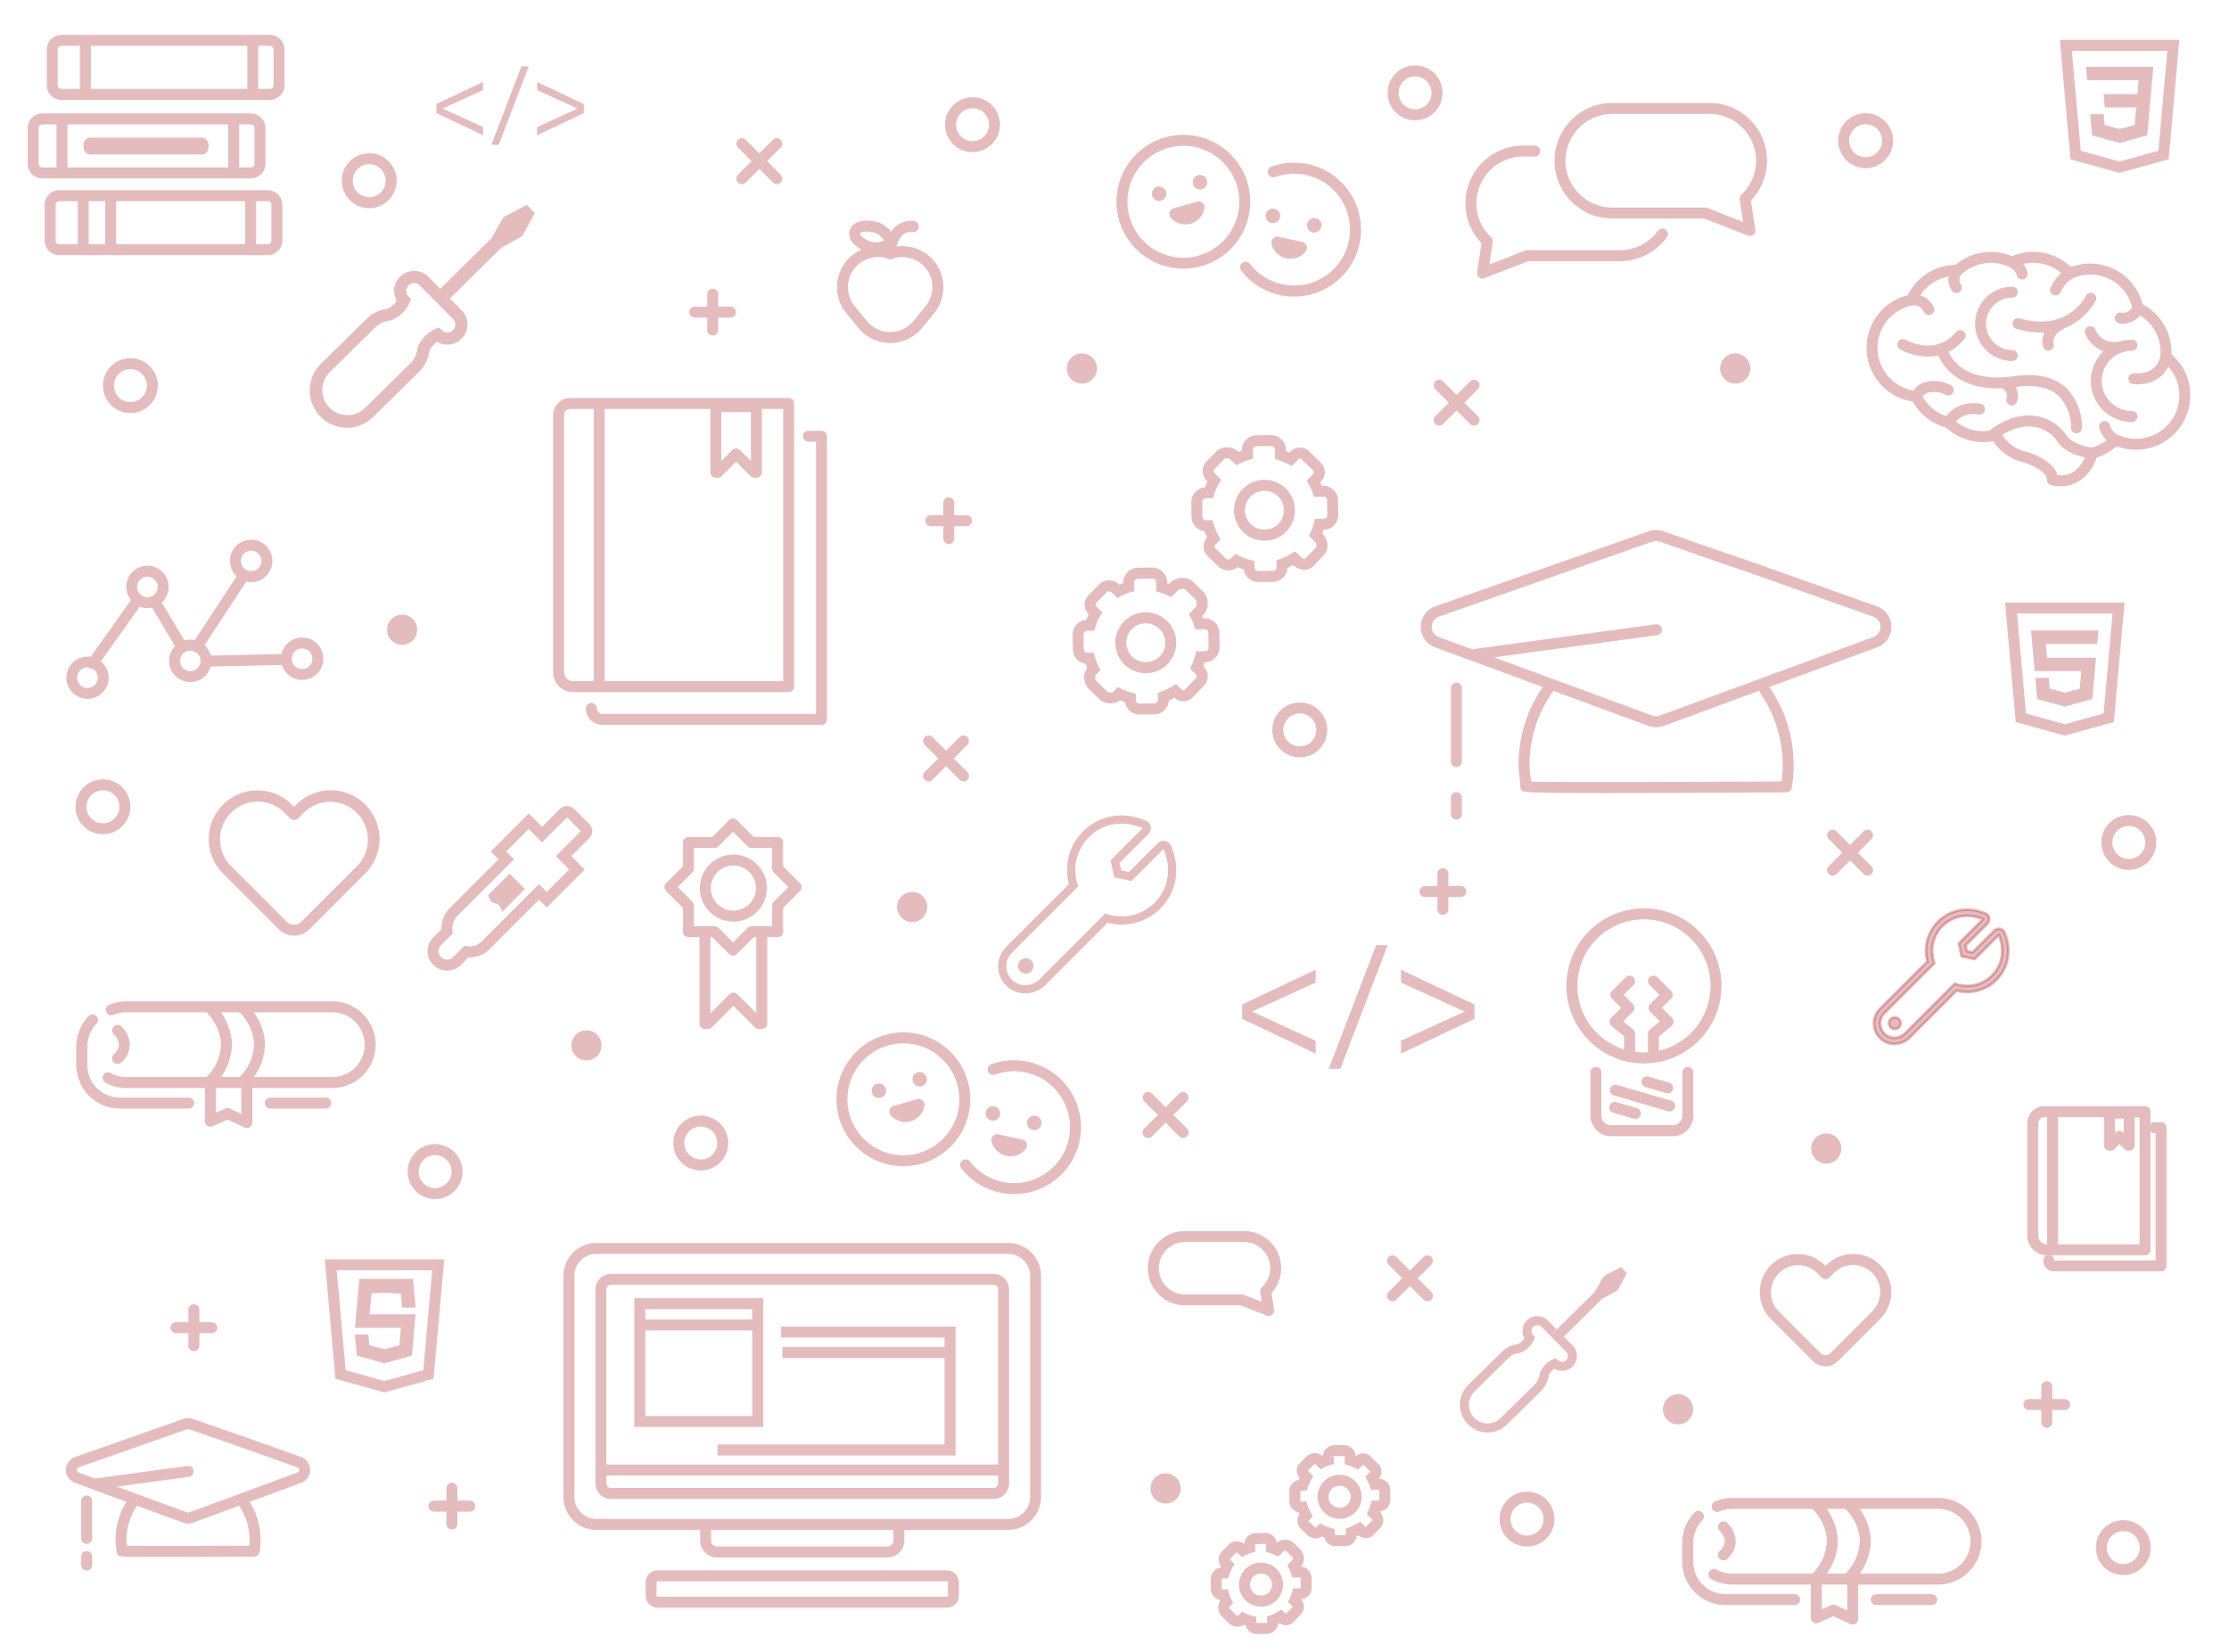 <svg id="Layer_1" data-name="Layer 1" xmlns="http://www.w3.org/2000/svg" width="406" height="301" viewBox="0 0 406 301">
  <defs>
    <style>
      .cls-1, .cls-3, .cls-4 {
        opacity: 0.3;
      }

      .cls-2, .cls-3, .cls-4 {
        fill: #a91e22;
      }

      .cls-4 {
        stroke: #a91e22;
        stroke-miterlimit: 10;
        stroke-width: 0.5px;
      }
    </style>
  </defs>
  <title>bg-pattern</title>
  <g class="cls-1">
    <path class="cls-2" d="M301.645,132.477a3.975,3.975,0,0,1-1.374-.245l-38.885-14.311a3.976,3.976,0,0,1,.055-7.482L300.326,96.772a3.99,3.99,0,0,1,2.637,0l6.965,2.448,10.212,3.511,0.009,0.003,21.702,7.706a3.976,3.976,0,0,1,.052,7.481l-38.886,14.311A3.97,3.97,0,0,1,301.645,132.477Zm0-33.93a1.978,1.978,0,0,0-.655.111L262.104,112.326a1.976,1.976,0,0,0-.027,3.719L300.962,130.355a1.969,1.969,0,0,0,1.364,0l38.886-14.311a1.976,1.976,0,0,0-.027-3.719l-21.7-7.705-10.213-3.512-6.972-2.451A1.98,1.98,0,0,0,301.645,98.547Z"/>
    <path class="cls-2" d="M265.271,139.741a1,1,0,0,1-1-1V125.335a1,1,0,0,1,2,0v13.406A1,1,0,0,1,265.271,139.741Z"/>
    <path class="cls-2" d="M265.271,149.307a1,1,0,0,1-1-1v-3.023a1,1,0,1,1,2,0v3.023A1,1,0,0,1,265.271,149.307Z"/>
    <path class="cls-2" d="M292.683,144.467c-15.019,0-15.203-.187-15.473-0.455a1.008,1.008,0,0,1-.297-0.712,15.132,15.132,0,0,0-.151-1.816,17.243,17.243,0,0,1-.17-2.123,24.885,24.885,0,0,1,4.658-14.554,1,1,0,0,1,1.627,1.163,22.897,22.897,0,0,0-4.285,13.391,15.518,15.518,0,0,0,.155,1.879c0.045,0.37.092,0.748,0.124,1.131,4.691,0.149,28.827.067,45.635-.034a23.351,23.351,0,0,0,.19-2.976A22.92,22.92,0,0,0,320.651,126.313a1,1,0,0,1,1.647-1.134,24.91,24.91,0,0,1,4.398,14.182,25.26,25.26,0,0,1-.34,4.135,1,1,0,0,1-.98.836C310.143,144.426,299.763,144.467,292.683,144.467Zm32.687-1.135h0Z"/>
    <path class="cls-2" d="M268.817,120.186a1,1,0,0,1-.133-1.991l32.858-4.468a1,1,0,1,1,.27,1.981l-32.858,4.468A0.993,0.993,0,0,1,268.817,120.186Z"/>
  </g>
  <g class="cls-1">
    <path class="cls-2" d="M34.251,277.536a2.524,2.524,0,0,1-.864-0.152l-19.736-7.264a2.51,2.51,0,0,1,.035-4.725L33.419,258.46a2.511,2.511,0,0,1,1.666,0l8.713,3.023,0.009,0.003,11.013,3.91a2.511,2.511,0,0,1,.032,4.724l-19.734,7.263A2.525,2.525,0,0,1,34.251,277.536Zm0-17.219a0.495,0.495,0,0,0-.168.029l-19.735,6.936a0.511,0.511,0,0,0-.007.961l19.733,7.263a0.516,0.516,0,0,0,.355-0.001l19.732-7.262a0.511,0.511,0,0,0-.008-0.961L43.144,263.373l-8.723-3.026A0.505,0.505,0,0,0,34.251,260.317Z"/>
    <path class="cls-2" d="M15.792,281.224a1,1,0,0,1-1-1v-6.804a1,1,0,0,1,2,0v6.804A1,1,0,0,1,15.792,281.224Z"/>
    <path class="cls-2" d="M15.792,286.078a1,1,0,0,1-1-1v-1.534a1,1,0,0,1,2,0v1.534A1,1,0,0,1,15.792,286.078Z"/>
    <path class="cls-2" d="M29.216,283.63c-7.328,0-7.441-.112-7.712-0.382a1.003,1.003,0,0,1-.296-0.711,7.053,7.053,0,0,0-.073-0.861,9.187,9.187,0,0,1-.09-1.138,13.116,13.116,0,0,1,2.456-7.672,1,1,0,1,1,1.627,1.162,11.133,11.133,0,0,0-2.083,6.51,7.334,7.334,0,0,0,.075.894c0.006,0.051.012,0.102,0.019,0.152,3.072,0.058,14.222.021,22.273-.026,0.031-.338.046-0.679,0.046-1.02a11.147,11.147,0,0,0-1.966-6.344,1,1,0,1,1,1.647-1.133,13.132,13.132,0,0,1,2.319,7.477,13.295,13.295,0,0,1-.179,2.179,1,1,0,0,1-.98.836C38.24,283.603,32.844,283.63,29.216,283.63Zm17.076-1.077h0Z"/>
    <path class="cls-2" d="M17.591,271.299a1,1,0,0,1-.133-1.991L34.133,267.04a1,1,0,0,1,.27,1.982L17.728,271.29A1.075,1.075,0,0,1,17.591,271.299Z"/>
  </g>
  <g class="cls-1">
    <path class="cls-2" d="M239.642,178.979l-11.593,5.289,11.593,5.318v2.335l-13.394-6.33v-2.617l13.394-6.331v2.335Z"/>
    <path class="cls-2" d="M244.145,194.68h-2.11l8.61-22.509H252.755Z"/>
    <path class="cls-2" d="M268.568,182.975v2.617l-13.393,6.33v-2.335l11.592-5.318-11.592-5.289V176.644Z"/>
  </g>
  <g class="cls-1">
    <path class="cls-2" d="M87.979,16.415L80.624,19.771l7.355,3.375V24.627l-8.498-4.017V18.95l8.498-4.017v1.481Z"/>
    <path class="cls-2" d="M90.838,26.376H89.499L94.962,12.094h1.339Z"/>
    <path class="cls-2" d="M106.336,18.95v1.661l-8.498,4.017V23.146L105.193,19.771l-7.355-3.356V14.933Z"/>
  </g>
  <path class="cls-3" d="M204.275,150.036a8.293,8.293,0,0,0-3.228.641,8.476,8.476,0,0,0-4.652,10.774,0.016,0.016,0,0,1-.004.017L184.317,173.542a3.492,3.492,0,0,0,.163,5.087,3.377,3.377,0,0,0,2.25.838,3.719,3.719,0,0,0,2.618-1.089l11.977-11.977a0.016,0.016,0,0,1,.011-0.005l0.006,0.001a8.488,8.488,0,0,0,10.773-4.65,8.734,8.734,0,0,0,.124-6.255l-0.287-.824a0.017,0.017,0,0,0-.016-0.011,0.017,0.017,0,0,0-.012.005l-5.816,5.816a0.017,0.017,0,0,1-.012.005l-0.004-0-3.148-.677a0.017,0.017,0,0,1-.013-0.013l-0.627-3.091a0.017,0.017,0,0,1,.005-0.015l5.82-5.82a0.017,0.017,0,0,0-.006-0.028l-0.823-.286a9.228,9.228,0,0,0-3.026-.518m-17.436,27.321a1.408,1.408,0,0,1-1.227-.716,1.385,1.385,0,0,1,0-1.375,1.409,1.409,0,0,1,2.454,0,1.385,1.385,0,0,1,0,1.375,1.408,1.408,0,0,1-1.227.716m17.436-28.813a10.682,10.682,0,0,1,3.516.601l0.824,0.287a1.508,1.508,0,0,1,.57,2.491l-5.26,5.26,0.278,1.369,1.419,0.305,5.248-5.248a1.508,1.508,0,0,1,2.491.571l0.287,0.824a10.195,10.195,0,0,1-.159,7.325,9.987,9.987,0,0,1-11.743,5.762l-11.343,11.343a5.233,5.233,0,0,1-3.673,1.526,4.885,4.885,0,0,1-3.237-1.211,4.936,4.936,0,0,1-1.686-3.582,5,5,0,0,1,1.455-3.679l11.439-11.439a9.94,9.94,0,0,1,5.767-11.746,9.743,9.743,0,0,1,3.807-.758h0Z"/>
  <path class="cls-4" d="M358.291,166.828a6.258,6.258,0,0,0-2.436.483,6.396,6.396,0,0,0-3.511,8.13,0.012,0.012,0,0,1-.003.013l-9.112,9.112a2.635,2.635,0,0,0,.123,3.839,2.548,2.548,0,0,0,1.698.632,2.806,2.806,0,0,0,1.976-.822l9.038-9.038,0.009-.004,0.004,0.001a6.405,6.405,0,0,0,8.129-3.509,6.591,6.591,0,0,0,.094-4.72l-0.216-.622a0.013,0.013,0,0,0-.012-0.008l-0.009.004-4.389,4.389-0.009.004-0.003-0-2.376-.511a0.013,0.013,0,0,1-.01-0.01l-0.473-2.332a0.013,0.013,0,0,1,.003-0.011l4.392-4.392a0.013,0.013,0,0,0-.005-0.021l-0.621-.216a6.964,6.964,0,0,0-2.283-.391m-13.157,20.616a1.063,1.063,0,0,1-.926-0.54,1.045,1.045,0,0,1,0-1.038,1.063,1.063,0,0,1,1.852,0,1.045,1.045,0,0,1,0,1.038,1.063,1.063,0,0,1-.926.54M358.291,165.702a8.06,8.06,0,0,1,2.653.453l0.622,0.216a1.138,1.138,0,0,1,.43,1.88l-3.969,3.969,0.209,1.033,1.071,0.23,3.96-3.96a1.138,1.138,0,0,1,1.88.431l0.216,0.622a7.693,7.693,0,0,1-.12,5.528,7.537,7.537,0,0,1-8.862,4.348l-8.559,8.559a3.949,3.949,0,0,1-2.772,1.151,3.686,3.686,0,0,1-2.442-.914,3.725,3.725,0,0,1-1.272-2.703,3.773,3.773,0,0,1,1.098-2.776l8.632-8.632a7.501,7.501,0,0,1,4.352-8.864,7.352,7.352,0,0,1,2.873-.572h0Z"/>
  <g class="cls-1">
    <path class="cls-2" d="M229.182,106.021a2.692,2.692,0,0,1-2.658-2.291,11.253,11.253,0,0,1-1.085-.425,2.703,2.703,0,0,1-3.516-.101l-1.953-1.9a2.431,2.431,0,0,1-.093-3.401c-0.199-.403-0.368-0.783-0.508-1.144a2.663,2.663,0,0,1-2.345-2.608l-0.034-2.667a2.682,2.682,0,0,1,2.485-2.705c0.136-.349.294-0.702,0.471-1.054a3.62,3.62,0,0,1-.61-0.843,2.349,2.349,0,0,1,.366-2.749l1.899-1.952a2.904,2.904,0,0,1,3.938.125l0.03,0.03q0.318-.139.645-0.258l-0.001-.053a2.671,2.671,0,0,1,2.631-2.731l2.659-.039a2.7,2.7,0,0,1,2.716,2.656l0.004,0.259q0.323,0.128.663,0.284l0.129-.133a2.332,2.332,0,0,1,3.479-.056l1.951,1.897a2.572,2.572,0,0,1,.865,1.972,2.461,2.461,0,0,1-.713,1.618l-0.128.131c0.098,0.2.189,0.401,0.273,0.602l0.272-.003a2.696,2.696,0,0,1,2.702,2.632l0.039,2.668a2.673,2.673,0,0,1-2.646,2.711l-0.067 0q-0.111.335-.241,0.66l0.068,0.066a3.14,3.14,0,0,1,.856,1.568,2.546,2.546,0,0,1-.619,2.369l-1.899,1.953a2.279,2.279,0,0,1-1.646.696,3.011,3.011,0,0,1-1.987-.874c-0.319.173-.678,0.355-1.058,0.52a2.672,2.672,0,0,1-2.634,2.534Zm-4.127-5.16,0.664,0.354a9.166,9.166,0,0,0,2.02.789l0.734,0.189,0.024,1.161a0.685,0.685,0,0,0,.673.666l2.686-.035a0.671,0.671,0,0,0,.664-0.68l-0.016-1.241,0.681-.237a11.744,11.744,0,0,0,2.037-.996l0.659-.39,0.953,0.927c0.143,0.14.683,0.61,0.941,0.346l1.899-1.953a0.594,0.594,0,0,0,.099-0.546,1.167,1.167,0,0,0-.297-0.562l-1.083-1.053,0.313-.649a9.089,9.089,0,0,0,.617-1.697l0.19-.744,1.576-.017a0.672,0.672,0,0,0,.667-0.682l-0.039-2.668a0.684,0.684,0,0,0-.69-0.662l-1.687.019-0.232-.688a9.083,9.083,0,0,0-.73-1.606l-0.375-.654,1.162-1.195a0.485,0.485,0,0,0,.148-0.299,0.722,0.722,0,0,0-.261-0.463l-1.951-1.897a0.471,0.471,0,0,0-.32-0.188,0.553,0.553,0,0,0-.33.205l-1.152,1.184-0.659-.34a11.429,11.429,0,0,0-1.708-.728l-0.684-.218-0.028-1.677a0.693,0.693,0,0,0-.701-0.68l-2.644.039a0.672,0.672,0,0,0-.662.685l0.036,1.567-0.741.213a9.083,9.083,0,0,0-1.675.667l-0.642.334-1.046-1.02a0.993,0.993,0,0,0-1.11-.164l-1.899,1.952a0.371,0.371,0,0,0-.018.445,1.951,1.951,0,0,0,.385.482l0.936,0.912-0.391.674a10.022,10.022,0,0,0-.901,2.011l-0.212.681-1.26.038a0.682,0.682,0,0,0-.685.686l0.034,2.667a0.69,0.69,0,0,0,.716.663l1.079-.029,0.223,0.728a11.817,11.817,0,0,0,.927,2.109l0.348,0.645-0.779.805c-0.498.512-.253,0.75-0.173,0.828l1.952,1.899a0.677,0.677,0,0,0,.936-0.086Zm5.261-2.358a5.549,5.549,0,1,1,3.978-1.68A5.52,5.52,0,0,1,230.316,98.502Zm0.001-9.098a3.549,3.549,0,0,0-2.475,6.093,3.633,3.633,0,0,0,5.019-.069,3.55,3.55,0,0,0-.069-5.018h0A3.529,3.529,0,0,0,230.316,89.405Z"/>
    <path class="cls-2" d="M207.571,130.163a2.65,2.65,0,0,1-2.651-2.258c-0.308-.099-0.604-0.209-0.892-0.332a3.015,3.015,0,0,1-3.757-.195l-1.954-1.901a2.946,2.946,0,0,1-.838-1.828,2.752,2.752,0,0,1,.553-1.97c-0.107-.25-0.208-0.51-0.304-0.786a2.662,2.662,0,0,1-2.322-2.604l-0.034-2.667a2.681,2.681,0,0,1,2.479-2.705c0.131-.337.282-0.678,0.451-1.016a2.771,2.771,0,0,1-.658-1.15,2.384,2.384,0,0,1,.611-2.317l1.899-1.952a2.579,2.579,0,0,1,1.871-.769,2.696,2.696,0,0,1,1.865.767l0.019,0.019q0.342-.153.687-0.281l-0.001-.056a2.673,2.673,0,0,1,2.629-2.736l2.65-.043a2.692,2.692,0,0,1,2.71,2.647v0.21q0.166,0.062.327,0.128l0.194-.199a3.369,3.369,0,0,1,2.333-.897,2.597,2.597,0,0,1,1.854.697l1.954,1.901a3.173,3.173,0,0,1-.096,4.183l-0.17.175c0.056,0.127.11,0.257,0.163,0.394l0.255-.003a2.696,2.696,0,0,1,2.701,2.633l0.039,2.668a2.674,2.674,0,0,1-2.647,2.712l-0.073.001q-0.118.354-.259,0.701l0.059,0.057a2.474,2.474,0,0,1-.022,3.615l-1.899,1.952a2.342,2.342,0,0,1-3.379.136q-0.522.283-1.016,0.496a2.672,2.672,0,0,1-2.634,2.535Zm-3.946-5.017,0.657,0.339a8.537,8.537,0,0,0,1.853.69l0.751,0.191,0.003,1.153a0.653,0.653,0,0,0,.668.644l2.683-.037a0.655,0.655,0,0,0,.473-0.204,0.664,0.664,0,0,0,.189-0.479l-0.018-1.243,0.684-.236a10.641,10.641,0,0,0,1.981-.965l0.661-.4,0.968,0.94a0.529,0.529,0,0,0,.361.21,0.444,0.444,0,0,0,.321-0.186l1.899-1.952a0.51,0.51,0,0,0,.061-0.788l-1.077-1.048,0.317-.65a9.139,9.139,0,0,0,.636-1.731l0.19-.742,1.58-.02a0.673,0.673,0,0,0,.67-0.683l-0.039-2.668a0.685,0.685,0,0,0-.69-0.663l-1.692.019-0.228-.697a8.024,8.024,0,0,0-.596-1.426l-0.354-.647,1.176-1.209a1.31,1.31,0,0,0,.135-1.354l-1.952-1.9a0.674,0.674,0,0,0-.461-0.131,1.445,1.445,0,0,0-.901.293l-1.186,1.215-0.649-.315a10.209,10.209,0,0,0-1.418-.557l-0.7-.22-0.001-1.65a0.674,0.674,0,0,0-.694-0.655l-2.635.043a0.674,0.674,0,0,0-.662.689l0.038,1.566-0.74.214a9.254,9.254,0,0,0-1.712.695l-0.641.336-1.042-1.011a0.705,0.705,0,0,0-.488-0.201,0.526,0.526,0,0,0-.42.164l-1.899,1.952a0.374,0.374,0,0,0-.116.39,0.963,0.963,0,0,0,.28.408l0.938,0.915-0.388.673a9.959,9.959,0,0,0-.879,1.977l-0.212.683-1.255.035a0.669,0.669,0,0,0-.489.205,0.661,0.661,0,0,0-.193.48l0.034,2.667a0.69,0.69,0,0,0,.716.662l1.088-.03,0.216,0.741a9.554,9.554,0,0,0,.688,1.771l0.334,0.642-0.826.848a0.737,0.737,0,0,0-.152.572,0.956,0.956,0,0,0,.241.576l1.953,1.9a0.961,0.961,0,0,0,1.139.044Zm5.072-2.506a5.551,5.551,0,1,1,3.977-1.68A5.518,5.518,0,0,1,208.698,122.64Zm0.001-9.098a3.549,3.549,0,0,0-2.475,6.092,3.632,3.632,0,0,0,5.018-.069,3.547,3.547,0,0,0-.068-5.018h0A3.529,3.529,0,0,0,208.699,113.542Z"/>
  </g>
  <g class="cls-1">
    <path class="cls-2" d="M243.256,281.652a2.127,2.127,0,0,1-2.059-1.6c-0.129-.047-0.257-0.097-0.384-0.15a2.123,2.123,0,0,1-2.607-.212l-1.294-1.259a1.942,1.942,0,0,1-.219-2.533c-0.068-.146-0.131-0.286-0.188-0.424a2.092,2.092,0,0,1-1.647-2.021l-0.022-1.767a2.115,2.115,0,0,1,1.745-2.107c0.046-.11.096-0.223,0.149-0.334a2.568,2.568,0,0,1-.303-0.459,1.889,1.889,0,0,1,.302-2.21l1.258-1.294a2.236,2.236,0,0,1,2.938-.056l0.028-.011a2.111,2.111,0,0,1,2.069-1.949l1.763-.025a2.129,2.129,0,0,1,2.141,2.042l0.029,0.013a1.874,1.874,0,0,1,2.705.037l1.291,1.256a1.954,1.954,0,0,1,.188,2.769,2.125,2.125,0,0,1,2.082,2.074l0.026,1.769a2.11,2.11,0,0,1-1.892,2.128l-0.011.03a2.439,2.439,0,0,1,.549,1.092,2.018,2.018,0,0,1-.498,1.876l-1.258,1.295a1.849,1.849,0,0,1-1.333.563,2.207,2.207,0,0,1-1.362-.511c-0.108.056-.222,0.112-0.34,0.167a2.108,2.108,0,0,1-2.057,1.788Zm-2.804-4.177,0.665,0.357a5.729,5.729,0,0,0,1.263.494l0.734,0.189,0.021,1.024a0.114,0.114,0,0,0,.108.111l1.775-.023a0.096,0.096,0,0,0,.076-0.032l0.026-.422-0.009-.722,0.682-.236a7.218,7.218,0,0,0,1.287-.631l0.659-.391,0.817,0.795a1.199,1.199,0,0,0,.209.172l1.196-1.23a0.601,0.601,0,0,0-.125-0.257l-0.891-.866,0.313-.649a5.705,5.705,0,0,0,.386-1.062l0.19-.743,1.304-.015,0.108-.109-0.026-1.768a0.116,0.116,0,0,0-.12-0.105l-1.359.015-0.232-.688a5.676,5.676,0,0,0-.457-1.005l-0.376-.654,0.927-.953c-0.011-.012-0.027-0.028-0.047-0.049L248.291,266.792l-0.918.939-0.658-.338a7.138,7.138,0,0,0-1.081-.461l-0.685-.218-0.023-1.354a0.119,0.119,0,0,0-.127-0.119l-1.747.025-1.106.133,1-.023,0.03,1.297-0.741.214a5.776,5.776,0,0,0-1.049.418l-0.641.332-0.867-.844a0.391,0.391,0,0,0-.311-0.077l-1.143,1.188a1.107,1.107,0,0,0,.174.206l0.808,0.784-0.392.676a6.275,6.275,0,0,0-.567,1.262l-0.211.681-1.171.07-0.01,1.844a0.121,0.121,0,0,0,.137.106l0.961-.029,0.223,0.73a7.649,7.649,0,0,0,.589,1.337l0.349,0.646-0.69.71a0.433,0.433,0,0,0-.108.147l1.281,1.183a0.162,0.162,0,0,0,.143-0.051Zm-2.29-9.506-0.001.001Zm5.84,8.7a4.014,4.014,0,1,1,2.799-6.892h0A4.014,4.014,0,0,1,244.003,276.67Zm0.001-6.028a2.014,2.014,0,0,0-1.405,3.458,2.061,2.061,0,0,0,2.848-.039,2.012,2.012,0,0,0-.038-2.847l-0-.001A2.004,2.004,0,0,0,244.004,270.642Z"/>
    <path class="cls-2" d="M228.937,297.649a2.094,2.094,0,0,1-2.054-1.576q-0.127-.044-0.251-0.094a2.359,2.359,0,0,1-2.772-.271l-1.294-1.26a2.264,2.264,0,0,1-.656-1.421,2.193,2.193,0,0,1,.319-1.38c-0.024-.061-0.048-0.122-0.071-0.185a2.09,2.09,0,0,1-1.623-2.015l-0.022-1.768a2.114,2.114,0,0,1,1.741-2.106q0.066-.157.139-0.313a2.135,2.135,0,0,1-.363-0.721,1.917,1.917,0,0,1,.487-1.86l1.26-1.294a2.049,2.049,0,0,1,1.466-.611h0.017a2.12,2.12,0,0,1,1.309.463c0.02-.009.039-0.017,0.059-0.024a2.11,2.11,0,0,1,2.068-1.955l1.758-.028a2.131,2.131,0,0,1,2.111,1.764,2.684,2.684,0,0,1,1.582-.512,2.047,2.047,0,0,1,1.466.56l1.292,1.258a2.421,2.421,0,0,1,.101,3.064,2.123,2.123,0,0,1,1.892,2.062l0.025,1.77a2.108,2.108,0,0,1-1.896,2.128l-0.022.061a1.961,1.961,0,0,1-.127,2.747l-1.258,1.293a1.926,1.926,0,0,1-1.405.627,1.871,1.871,0,0,1-1.114-.37q-0.161.082-.319,0.155a2.109,2.109,0,0,1-2.056,1.789Zm-2.687-4.076,0.657,0.339a5.346,5.346,0,0,0,1.156.431l0.75,0.19,0.004,1.024a0.096,0.096,0,0,0,.105.092l1.773-.024a0.1,0.1,0,0,0,.077-0.034l0.024-.42-0.01-.724,0.683-.236a6.622,6.622,0,0,0,1.248-.609l0.661-.4,0.829,0.806,1.233-1.271a0.313,0.313,0,0,0,.061-0.08l-0.384-.325-0.519-.505,0.318-.65a5.744,5.744,0,0,0,.398-1.083l0.19-.74,1.303-.02,0.113-.108-0.025-1.769a0.116,0.116,0,0,0-.12-0.106l-1.366.015-0.228-.697a4.91,4.91,0,0,0-.369-0.886l-0.354-.648,0.953-.98a0.666,0.666,0,0,0,.071-0.453l-1.268-1.226a0.863,0.863,0,0,0-.427.102l-0.954.977-0.648-.314a6.521,6.521,0,0,0-.895-0.351l-0.7-.221V281.325a0.112,0.112,0,0,0-.123-0.096l-1.741.028-0.106.111L228.651,282.667l-0.74.214a5.8,5.8,0,0,0-1.072.436l-0.642.336-0.865-.841a0.121,0.121,0,0,0-.125-0.031l-1.233,1.267c0.015,0.013.039,0.041,0.077,0.079l0.81,0.789-0.388.674a6.239,6.239,0,0,0-.553,1.24l-0.212.685-1.074.03-0.124.111,0.022,1.767a0.122,0.122,0,0,0,.137.105l0.972-.029,0.216,0.743a5.983,5.983,0,0,0,.432,1.111l0.333,0.641-0.715.736a0.339,0.339,0,0,0-.007.115,0.314,0.314,0,0,0,.059.17l1.294,1.259a0.294,0.294,0,0,0,.183.051l0.297-.222Zm3.428-.909a4.014,4.014,0,1,1,2.799-6.892h0.001A4.015,4.015,0,0,1,229.678,292.664Zm0-6.028a2.014,2.014,0,0,0-1.404,3.458,2.062,2.062,0,0,0,2.848-.039,2.016,2.016,0,0,0-.038-2.849h0A2.01,2.01,0,0,0,229.679,286.636Z"/>
  </g>
  <g class="cls-1">
    <path class="cls-2" d="M143.652,126.068H104.375a3.629,3.629,0,0,1-3.625-3.625V75.621a3.129,3.129,0,0,1,3.125-3.125h39.777a1,1,0,0,1,1,1v51.572A1,1,0,0,1,143.652,126.068ZM103.875,74.496a1.127,1.127,0,0,0-1.125,1.125v46.822a1.627,1.627,0,0,0,1.625,1.625h38.277V74.496H103.875Z"/>
    <path class="cls-2" d="M149.625,132.041H109.713a2.994,2.994,0,0,1-2.991-2.991,1,1,0,0,1,2,0,0.992,0.992,0,0,0,.991.991H148.625V80.468h-1.37a1,1,0,0,1,0-2h2.37a1,1,0,0,1,1,1v51.572A1,1,0,0,1,149.625,132.041Z"/>
    <path class="cls-2" d="M109.144,125.499a1,1,0,0,1-1-1V74.444a1,1,0,1,1,2,0V124.499A1,1,0,0,1,109.144,125.499Z"/>
    <path class="cls-2" d="M137.774,87.01h-0.381a1,1,0,0,1-.707-0.293l-2.609-2.609-2.609,2.609a1,1,0,0,1-.707.293H130.38a1,1,0,0,1-1-1V74.064a1,1,0,0,1,1-1h7.395a1,1,0,0,1,1,1V86.01A1,1,0,0,1,137.774,87.01Zm-3.697-5.317a1,1,0,0,1,.707.293l1.99,1.99V75.064H131.38v8.912l1.99-1.99A1,1,0,0,1,134.077,81.693Z"/>
  </g>
  <g class="cls-1">
    <path class="cls-2" d="M390.709,228.676h-17.834a3.629,3.629,0,0,1-3.625-3.625V204.621a3.129,3.129,0,0,1,3.125-3.125h18.334a1,1,0,0,1,1,1v25.18A1,1,0,0,1,390.709,228.676Zm-18.334-25.18a1.127,1.127,0,0,0-1.125,1.125v20.43a1.627,1.627,0,0,0,1.625,1.625h16.834V203.496h-17.334Z"/>
    <path class="cls-2" d="M393.625,231.592H374.138a1.974,1.974,0,0,1-1.972-1.972,1,1,0,0,1,2,0l18.459-.027V206.412h-0.157a1,1,0,0,1,0-2h1.157a1,1,0,0,1,1,1V230.592A1,1,0,0,1,393.625,231.592Z"/>
    <path class="cls-2" d="M373.86,228.398a1,1,0,0,1-1-1V202.959a1,1,0,1,1,2,0v24.439A1,1,0,0,1,373.86,228.398Z"/>
    <path class="cls-2" d="M387.838,209.605h-0.186a1,1,0,0,1-.707-0.293l-0.913-.912-0.912.912a1,1,0,0,1-.707.293h-0.186a1,1,0,0,1-1-1v-5.832a1,1,0,0,1,1-1h3.61a1,1,0,0,1,1,1v5.832A1,1,0,0,1,387.838,209.605Zm-2.61-5.832V206.377l0.098-.098a1,1,0,0,1,1.414,0l0.098,0.098v-2.604h-1.61Z"/>
  </g>
  <g class="cls-1">
    <path class="cls-2" d="M270.034,50.749a1.001,1.001,0,0,1-.989-1.15l0.806-5.292A10.403,10.403,0,0,1,266.916,37.043a10.542,10.542,0,0,1,10.53-10.529h2.118a1,1,0,0,1,0,2h-2.118a8.539,8.539,0,0,0-8.53,8.529,8.444,8.444,0,0,0,2.687,6.186,1,1,0,0,1,.302.877L271.283,48.187l6.517-2.546a1.006,1.006,0,0,1,.364-0.068h16.929a8.573,8.573,0,0,0,6.891-3.52,1,1,0,1,1,1.615,1.18,10.58,10.58,0,0,1-8.506,4.34H278.353l-7.955,3.108A1.001,1.001,0,0,1,270.034,50.749Z"/>
    <path class="cls-2" d="M318.74,42.984a1.001,1.001,0,0,1-.364-0.068L310.421,39.808H293.681a10.529,10.529,0,1,1,0-21.059h17.647a10.508,10.508,0,0,1,7.594,17.792l0.806,5.292A1.001,1.001,0,0,1,318.74,42.984ZM293.681,20.749a8.529,8.529,0,1,0,0,17.059h16.929a1.006,1.006,0,0,1,.364.068l6.517,2.546-0.622-4.081a1,1,0,0,1,.302-0.877,8.444,8.444,0,0,0,2.687-6.186,8.539,8.539,0,0,0-8.529-8.529H293.681Z"/>
  </g>
  <path class="cls-3" d="M231.076,239.7a1.001,1.001,0,0,1-.364-0.068l-4.743-1.854H215.917a6.765,6.765,0,1,1,0-13.529h10.676a6.772,6.772,0,0,1,6.765,6.765,6.679,6.679,0,0,1-1.751,4.524l0.459,3.012A1,1,0,0,1,231.076,239.7ZM215.917,226.249a4.765,4.765,0,1,0,0,9.529H226.158a1.006,1.006,0,0,1,.364.068l3.305,1.292-0.273-1.793a0.999,0.999,0,0,1,.302-0.877,4.717,4.717,0,0,0,1.502-3.455,4.771,4.771,0,0,0-4.765-4.765H215.917Z"/>
  <g class="cls-1">
    <path class="cls-2" d="M215.542,48.94a12.189,12.189,0,1,1,12.189-12.189A12.203,12.203,0,0,1,215.542,48.94Zm0-22.377a10.189,10.189,0,1,0,10.189,10.188A10.2,10.2,0,0,0,215.542,26.563Z"/>
    <path class="cls-2" d="M213.788,37.94a1.073,1.073,0,0,0-.551,1.712,3.535,3.535,0,0,0,6.161-1.737,1.073,1.073,0,0,0-1.364-1.172Z"/>
    <circle class="cls-2" cx="211.239" cy="35.217" r="1.325" transform="matrix(0.962, -0.271, 0.271, 0.962, -1.629, 58.654)"/>
    <circle class="cls-2" cx="218.678" cy="33.12" r="1.325" transform="matrix(0.962, -0.271, 0.271, 0.962, -0.781, 60.595)"/>
    <circle class="cls-2" cx="231.849" cy="39.328" r="1.325" transform="translate(142.166 256.716) rotate(-77.209)"/>
    <circle class="cls-2" cx="239.386" cy="41.04" r="1.325" transform="translate(146.365 265.399) rotate(-77.209)"/>
    <path class="cls-2" d="M235.72,54.02a12.117,12.117,0,0,1-9.631-4.717,1,1,0,1,1,1.579-1.227,10.184,10.184,0,1,0,4.588-15.831,1,1,0,0,1-.679-1.881A12.19,12.19,0,1,1,235.72,54.02Z"/>
    <path class="cls-2" d="M232.888,43.139a1.073,1.073,0,0,0-1.291,1.252,3.535,3.535,0,0,0,6.255,1.363,1.073,1.073,0,0,0-.653-1.676Z"/>
  </g>
  <g class="cls-1">
    <path class="cls-2" d="M164.542,212.44a12.189,12.189,0,1,1,12.189-12.188A12.202,12.202,0,0,1,164.542,212.44Zm0-22.378a10.189,10.189,0,1,0,10.189,10.189A10.201,10.201,0,0,0,164.542,190.062Z"/>
    <path class="cls-2" d="M162.788,201.44a1.073,1.073,0,0,0-.551,1.712,3.535,3.535,0,0,0,6.161-1.737,1.073,1.073,0,0,0-1.364-1.172Z"/>
    <circle class="cls-2" cx="160.239" cy="198.717" r="1.325" transform="matrix(0.962, -0.271, 0.271, 0.962, -47.919, 50.95)"/>
    <circle class="cls-2" cx="167.678" cy="196.62" r="1.325" transform="matrix(0.962, -0.271, 0.271, 0.962, -47.07, 52.89)"/>
    <circle class="cls-2" cx="180.849" cy="202.828" r="1.325" transform="translate(-56.986 334.283) rotate(-77.209)"/>
    <circle class="cls-2" cx="188.386" cy="204.54" r="1.325" transform="translate(-52.786 342.966) rotate(-77.209)"/>
    <path class="cls-2" d="M184.72,217.52a12.117,12.117,0,0,1-9.631-4.718,1,1,0,1,1,1.58-1.227,10.184,10.184,0,1,0,4.587-15.83,1,1,0,1,1-.679-1.881A12.19,12.19,0,1,1,184.72,217.52Z"/>
    <path class="cls-2" d="M181.888,206.639a1.073,1.073,0,0,0-1.291,1.252,3.535,3.535,0,0,0,6.255,1.363,1.073,1.073,0,0,0-.653-1.676Z"/>
  </g>
  <g class="cls-1">
    <path class="cls-2" d="M138.754,187.45h-0.534a1,1,0,0,1-.707-0.293l-3.938-3.938-3.938,3.938a1,1,0,0,1-.707.293h-0.534a1,1,0,0,1-1-1v-16.731a1,1,0,1,1,2,0v14.85l3.472-3.471a1,1,0,0,1,1.414,0l3.472,3.471v-14.85a1,1,0,0,1,2,0v16.731A1,1,0,0,1,138.754,187.45Z"/>
    <path class="cls-2" d="M133.58,167.876a6.104,6.104,0,1,1,6.104-6.104A6.111,6.111,0,0,1,133.58,167.876Zm0-10.209a4.104,4.104,0,1,0,4.104,4.104A4.109,4.109,0,0,0,133.58,157.667Z"/>
    <path class="cls-2" d="M133.519,174.08a1,1,0,0,1-.707-0.293l-3.073-3.073h-4.346a1,1,0,0,1-1-1v-4.346l-3.072-3.072a1,1,0,0,1,0-1.414l3.072-3.073v-4.346a1,1,0,0,1,1-1h4.346l3.073-3.072a1,1,0,0,1,1.414,0l3.072,3.072h4.346a1,1,0,0,1,1,1v4.346l3.073,3.073a1,1,0,0,1,0,1.414l-3.073,3.072v4.346a1,1,0,0,1-1,1h-4.346l-3.072,3.073A1,1,0,0,1,133.519,174.08Zm-7.125-5.366h3.76a1,1,0,0,1,.707.293l2.659,2.659,2.658-2.659a1,1,0,0,1,.707-0.293h3.76v-3.76a1,1,0,0,1,.293-0.707l2.659-2.658-2.659-2.659a1,1,0,0,1-.293-0.707v-3.76h-3.76a1,1,0,0,1-.707-0.293l-2.658-2.658-2.659,2.658a1,1,0,0,1-.707.293h-3.76v3.76a1,1,0,0,1-.293.707l-2.658,2.659,2.658,2.658a1,1,0,0,1,.293.707v3.76Z"/>
  </g>
  <g class="cls-1">
    <g>
      <path class="cls-2" d="M299.437,193.714a14.125,14.125,0,1,1,14.125-14.125A14.141,14.141,0,0,1,299.437,193.714Zm0-26.25a12.125,12.125,0,1,0,12.125,12.125A12.139,12.139,0,0,0,299.437,167.464Z"/>
      <path class="cls-2" d="M304.687,206.964h-11.25a3.754,3.754,0,0,1-3.75-3.75v-7.875a1,1,0,0,1,2,0v7.875a1.752,1.752,0,0,0,1.75,1.75h11.25a1.752,1.752,0,0,0,1.75-1.75v-7.875a1,1,0,0,1,2,0v7.875A3.754,3.754,0,0,1,304.687,206.964Z"/>
      <path class="cls-2" d="M304.125,202.464a0.991,0.991,0,0,1-.28-0.04l-9.875-2.875a1,1,0,1,1,.559-1.92l9.875,2.875A1,1,0,0,1,304.125,202.464Z"/>
      <path class="cls-2" d="M297.875,203.822a0.994,0.994,0,0,1-.28-0.04l-3.75-1.091a1,1,0,1,1,.559-1.92l3.75,1.091A1,1,0,0,1,297.875,203.822Z"/>
      <path class="cls-2" d="M303.75,199.166a0.994,0.994,0,0,1-.28-0.04l-3.75-1.091a1,1,0,1,1,.559-1.92l3.75,1.091A1,1,0,0,1,303.75,199.166Z"/>
    </g>
    <path class="cls-2" d="M296.833,193.298a1,1,0,0,1-1-1v-3.524l-2.297-1.866a1,1,0,0,1-.077-1.483l1.835-1.835-1.668-1.667a1,1,0,0,1,0-1.414l2.5-2.5a1,1,0,0,1,1.414,1.414l-1.793,1.793,1.668,1.667a1,1,0,0,1,0,1.414l-1.758,1.758,1.806,1.468a1.001,1.001,0,0,1,.37.776v4A1,1,0,0,1,296.833,193.298Z"/>
    <path class="cls-2" d="M301.166,193.298a1,1,0,0,1-1-1v-4a1.001,1.001,0,0,1,.37-0.776l1.806-1.468-1.758-1.758a1,1,0,0,1,0-1.414l1.668-1.667-1.793-1.793a1,1,0,0,1,1.414-1.414l2.5,2.5a1,1,0,0,1,0,1.414l-1.668,1.667,1.835,1.835a1,1,0,0,1-.077,1.483l-2.297,1.866v3.524A1,1,0,0,1,301.166,193.298Z"/>
  </g>
  <g class="cls-1">
    <polygon class="cls-2" points="91.315 45.128 94.944 43.117 94.944 43.118 95.126 42.962 97.429 38.82 95.942 37.299 91.87 39.48 91.591 39.731 91.591 39.73 89.559 43.354 89.559 43.355 78.98 53.812 80.736 55.586 91.315 45.129 91.315 45.128"/>
    <path class="cls-2" d="M80.92,55.39l1.024-1.012,2.154,2.177a3.654,3.654,0,0,1-4.471,5.706,3.643,3.643,0,0,0-.543.444,4.487,4.487,0,0,0-.849,1.121A6.778,6.778,0,0,1,76.28,67.783l-8.271,8.136a6.792,6.792,0,1,1-9.551-9.659l8.271-8.136a6.785,6.785,0,0,1,3.881-1.899,4.257,4.257,0,0,0,1.207-.863A3.637,3.637,0,0,0,72.27,54.818a3.653,3.653,0,0,1,5.762-4.392l2.156,2.178-1.024,1.012Zm1.604,2.723-6.067-6.129a1.437,1.437,0,1,0-2.043,2.022l0.447,0.451a5.793,5.793,0,0,1-1.485,2.478,6.264,6.264,0,0,1-2.22,1.459,4.552,4.552,0,0,0-2.868,1.304l-8.276,8.141a4.577,4.577,0,0,0,6.439,6.505l8.276-8.141a4.555,4.555,0,0,0,1.341-2.961,6.399,6.399,0,0,1,1.459-2.114A5.793,5.793,0,0,1,80.02,59.67l0.461,0.466A1.437,1.437,0,1,0,82.524,58.113Z"/>
  </g>
  <g class="cls-1">
    <polygon class="cls-2" points="291.809 236.613 294.504 235.119 294.504 235.119 294.639 235.004 296.349 231.929 295.245 230.799 292.221 232.418 292.014 232.605 292.014 232.604 290.505 235.295 290.505 235.295 282.65 243.06 283.954 244.378 291.809 236.613 291.809 236.613"/>
    <path class="cls-2" d="M284.09,244.232l0.76-.752,1.6,1.616a2.713,2.713,0,0,1-3.32,4.237,2.705,2.705,0,0,0-.403.329,3.332,3.332,0,0,0-.63.832,5.033,5.033,0,0,1-1.453,2.939l-6.141,6.042a5.043,5.043,0,1,1-7.092-7.172l6.141-6.042a5.038,5.038,0,0,1,2.882-1.41,3.161,3.161,0,0,0,.897-0.641,2.701,2.701,0,0,0,.336-0.404,2.713,2.713,0,0,1,4.278-3.261l1.601,1.617-0.76.751Zm1.191,2.022-4.505-4.551a1.067,1.067,0,1,0-1.517,1.502l0.332,0.335a4.301,4.301,0,0,1-1.103,1.84,4.651,4.651,0,0,1-1.648,1.083,3.38,3.38,0,0,0-2.13.968l-6.145,6.045a3.398,3.398,0,0,0,4.781,4.83l6.145-6.045a3.382,3.382,0,0,0,.996-2.199,4.751,4.751,0,0,1,1.083-1.569,4.301,4.301,0,0,1,1.851-1.084l0.342,0.346A1.067,1.067,0,1,0,285.281,246.254Z"/>
  </g>
  <path class="cls-3" d="M53.564,170.437a3.912,3.912,0,0,1-2.775-1.147L40.671,159.171A8.872,8.872,0,1,1,53.218,146.625l0.346,0.346,0.346-.346a8.872,8.872,0,1,1,12.546,12.546L56.339,169.289A3.912,3.912,0,0,1,53.564,170.437Zm-6.619-24.41a6.872,6.872,0,0,0-4.859,11.731L52.203,167.875a1.927,1.927,0,0,0,2.722,0l10.118-10.118a6.872,6.872,0,0,0-9.718-9.718l-1.053,1.053a1,1,0,0,1-1.414,0l-1.053-1.053A6.827,6.827,0,0,0,46.945,146.026Z"/>
  <path class="cls-3" d="M332.503,248.89a3.186,3.186,0,0,1-2.267-.939l-7.63-7.631a6.937,6.937,0,1,1,9.81-9.81l0.087,0.087,0.087-.087A6.937,6.937,0,1,1,342.4,240.319l-7.631,7.631A3.181,3.181,0,0,1,332.503,248.89Zm-4.992-18.412a4.937,4.937,0,0,0-3.491,8.428l7.631,7.631a1.231,1.231,0,0,0,1.705,0h0l7.631-7.631a4.937,4.937,0,1,0-6.982-6.981l-0.794.794a1,1,0,0,1-1.414,0l-0.794-.794A4.905,4.905,0,0,0,327.51,230.478Z"/>
  <g class="cls-1">
    <path class="cls-2" d="M375.303,88.582a6.368,6.368,0,0,1-1.778-.234,0.999,0.999,0,0,1-.698-1.003c0.067-1.364-2.764-2.676-4.146-3.098a8.99,8.99,0,0,1-5.641-3.881c-0.094.018-.188,0.035-0.284,0.05a9.941,9.941,0,0,1-8.292-2.535,9.856,9.856,0,0,1-6.072-4.737,9.886,9.886,0,0,1-.905-19.37,9.841,9.841,0,0,1,7.318-5.412,9.559,9.559,0,0,1,1.41-.118,9.883,9.883,0,0,1,10.256-1.577,9.873,9.873,0,0,1,10.748,1.994,9.862,9.862,0,0,1,13.064,6.776,9.895,9.895,0,0,1,5.129,7.182,9.781,9.781,0,0,1,.108,1.928,9.842,9.842,0,0,1,3.311,5.927h0a9.9,9.9,0,0,1-13.306,10.804,9.845,9.845,0,0,1-3.644,2.078,7.705,7.705,0,0,1-3.557,4.501A6.475,6.475,0,0,1,375.303,88.582Zm-0.564-2.017c1.273,0.161,4.087-.016,5.406-4.321a0.999,0.999,0,0,1,.712-0.677,7.862,7.862,0,0,0,3.734-2.163,0.998,0.998,0,0,1,1.141-.211A7.898,7.898,0,0,0,396.857,70.788h0a7.86,7.86,0,0,0-2.978-5.002,0.999,0.999,0,0,1-.385-0.883,7.844,7.844,0,0,0-4.503-7.877,1.001,1.001,0,0,1-.554-0.704,7.865,7.865,0,0,0-11.041-5.566,1.003,1.003,0,0,1-1.165-.241,7.876,7.876,0,0,0-9.322-1.85,1.001,1.001,0,0,1-.869.001A7.883,7.883,0,0,0,357.273,49.98a0.965,0.965,0,0,1-.705.266,7.556,7.556,0,0,0-1.447.09,7.861,7.861,0,0,0-6.013,4.7,0.999,0.999,0,0,1-.729.588,7.886,7.886,0,0,0,.752,15.595,1,1,0,0,1,.805.559,7.866,7.866,0,0,0,5.263,4.225,1.003,1.003,0,0,1,.467.259,7.816,7.816,0,0,0,6.775,2.178,8.099,8.099,0,0,0,.852-0.187,0.997,0.997,0,0,1,1.17.542,6.829,6.829,0,0,0,4.768,3.529C369.791,82.493,374.065,83.867,374.738,86.565Z"/>
    <path class="cls-2" d="M389.311,70.002q-0.357,0-.739-0.029a1,1,0,0,1,.151-1.994c4.286,0.323,4.756-2.97,4.774-3.111a1,1,0,0,1,1.984.252C395.26,66.868,393.678,70.002,389.311,70.002Z"/>
    <path class="cls-2" d="M385.122,64.308a5.662,5.662,0,0,1-5.328-3.546,1,1,0,0,1,1.872-.705c0.119,0.304,1.247,2.905,4.734,2.094a1,1,0,1,1,.454,1.947A7.595,7.595,0,0,1,385.122,64.308Z"/>
    <path class="cls-2" d="M388.314,76.867a7.489,7.489,0,0,1,0-14.978,1,1,0,0,1,0,2,5.489,5.489,0,0,0,0,10.978A1,1,0,0,1,388.314,76.867Z"/>
    <path class="cls-2" d="M385.839,81.416a0.999,0.999,0,0,1-.302-0.047,5.131,5.131,0,0,1-3.169-3.388,1,1,0,1,1,1.923-.55,3.132,3.132,0,0,0,1.849,2.03A1,1,0,0,1,385.839,81.416Z"/>
    <path class="cls-2" d="M374.399,53.822a1.001,1.001,0,0,1-.931-1.365,7.618,7.618,0,0,1,3.743-3.864,1,1,0,0,1,.801,1.833h0a5.649,5.649,0,0,0-2.682,2.76A1.001,1.001,0,0,1,374.399,53.822Z"/>
    <path class="cls-2" d="M386.58,58.952c-0.136,0-.276-0.005-0.419-0.017a1,1,0,1,1,.159-1.993,1.927,1.927,0,0,0,2.153-1.15,1.007,1.007,0,0,1,1.271-.608,0.993,0.993,0,0,1,.623,1.251A3.916,3.916,0,0,1,386.58,58.952Z"/>
    <path class="cls-2" d="M371.742,60.575a16.001,16.001,0,0,1-4.443-.672,1,1,0,1,1,.555-1.922c8.759,2.533,11.936-3.814,12.066-4.086a1,1,0,0,1,1.806.859A11.243,11.243,0,0,1,371.742,60.575Z"/>
    <path class="cls-2" d="M366.523,65.762a6.77,6.77,0,1,1,0-13.54,1,1,0,0,1,0,2,4.77,4.77,0,1,0,0,9.54A1,1,0,0,1,366.523,65.762Z"/>
    <path class="cls-2" d="M373.094,63.855a1,1,0,0,1-.969-0.757c-0.632-2.53,1.453-4.283,2.644-4.856a1,1,0,0,1,.872,1.8c-0.093.046-1.968,0.998-1.575,2.571A1,1,0,0,1,373.094,63.855Z"/>
    <path class="cls-2" d="M351.321,57.4a1.001,1.001,0,0,1-.923-0.614,1.974,1.974,0,0,0-2.071-1.154,1,1,0,1,1-.276-1.98,3.983,3.983,0,0,1,4.192,2.361A1.001,1.001,0,0,1,351.321,57.4Z"/>
    <path class="cls-2" d="M368.311,50.911a1,1,0,0,1-.998-0.944A2.654,2.654,0,0,0,366.004,48.647a1,1,0,1,1,.94-1.766c0.378,0.202,2.272,1.293,2.366,2.974a1,1,0,0,1-.943,1.054C368.348,50.911,368.329,50.911,368.311,50.911Z"/>
    <path class="cls-2" d="M356.338,53.386a0.999,0.999,0,0,1-.801-0.4,3.427,3.427,0,0,1,.331-4.43,1,1,0,0,1,1.455,1.373,1.447,1.447,0,0,0-.186,1.857A1,1,0,0,1,356.338,53.386Z"/>
    <path class="cls-2" d="M351.139,64.943a10.591,10.591,0,0,1-5.067-1.321,1,1,0,0,1,.996-1.734h0c0.222,0.126,5.491,3.049,9.169-1.377a1,1,0,1,1,1.538,1.278A8.36,8.36,0,0,1,351.139,64.943Z"/>
    <path class="cls-2" d="M349.037,73.215a0.99,0.99,0,0,1-.374-0.073,1,1,0,0,1-.553-1.301,4.119,4.119,0,0,1,2.225-2.122,6.264,6.264,0,0,1,4.935.416,1,1,0,0,1-.808,1.83,4.466,4.466,0,0,0-3.375-.393,2.176,2.176,0,0,0-1.123,1.017A1,1,0,0,1,349.037,73.215Z"/>
    <path class="cls-2" d="M378.213,78.94c-0.018,0-.036-0-0.054-0.001a1,1,0,0,1-.946-1.051,8.123,8.123,0,0,0-2.261-5.792c-1.706-1.551-4.32-2.088-7.771-1.595-12.483,1.784-14.479-6.644-14.497-6.729a1,1,0,0,1,1.952-.434c0.068,0.293,1.7,6.693,12.262,5.183,4.083-.583,7.249.127,9.416,2.11a10.036,10.036,0,0,1,2.896,7.361A1,1,0,0,1,378.213,78.94Z"/>
    <path class="cls-2" d="M381.101,83.537c-0.031,0-.062-0.001-0.094-0.004-0.187-.018-4.603-0.459-6.317-3.187a6.168,6.168,0,0,0-4.097-2.572c-2.261-.383-4.753.454-7.209,2.419a1,1,0,1,1-1.249-1.562c3.681-2.945,6.812-3.165,8.792-2.83a8.137,8.137,0,0,1,5.457,3.479c0.992,1.578,3.808,2.167,4.81,2.26A1,1,0,0,1,381.101,83.537Z"/>
    <path class="cls-2" d="M354.964,77.97a0.984,0.984,0,0,1-.408-0.088,0.995,0.995,0,0,1-.505-1.309c0.582-1.321,2.721-3.653,6.658-3.032a1,1,0,0,1-.313,1.976c-3.364-.533-4.472,1.772-4.518,1.871A1.007,1.007,0,0,1,354.964,77.97Z"/>
    <path class="cls-2" d="M366.438,73.857a1.001,1.001,0,0,1-.928-1.372c0.367-.916-0.849-1.819-0.861-1.828a1,1,0,0,1,1.167-1.625c0.933,0.666,2.31,2.3,1.552,4.196A1.002,1.002,0,0,1,366.438,73.857Z"/>
  </g>
  <g class="cls-1">
    <path class="cls-2" d="M55.036,123.854a3.86,3.86,0,1,1,2.023-.576A3.864,3.864,0,0,1,55.036,123.854Zm-0.01-5.725a1.871,1.871,0,1,0,.431.051A1.85,1.85,0,0,0,55.025,118.13Z"/>
    <path class="cls-2" d="M34.667,124.248a3.912,3.912,0,0,1-.895-0.104,3.863,3.863,0,1,1,4.173-5.79h0A3.864,3.864,0,0,1,34.667,124.248ZM34.656,118.521a1.863,1.863,0,1,0,1.588.884v-0a1.852,1.852,0,0,0-1.156-.834A1.887,1.887,0,0,0,34.656,118.521Z"/>
    <path class="cls-2" d="M45.757,106.036a3.912,3.912,0,0,1-.895-0.104,3.863,3.863,0,1,1,4.173-5.79h0A3.864,3.864,0,0,1,45.757,106.036Zm-0.01-5.726a1.862,1.862,0,1,0,1.587.883h0A1.863,1.863,0,0,0,45.747,100.311Z"/>
    <path class="cls-2" d="M26.863,110.77a3.859,3.859,0,1,1,2.024-.576A3.864,3.864,0,0,1,26.863,110.77Zm-0.01-5.725a1.871,1.871,0,1,0,.431.051A1.85,1.85,0,0,0,26.853,105.045Z"/>
    <path class="cls-2" d="M15.943,127.302a3.912,3.912,0,0,1-.895-0.104A3.846,3.846,0,1,1,15.943,127.302Zm-0.011-5.727a1.871,1.871,0,1,0,.431.051A1.85,1.85,0,0,0,15.932,121.575Z"/>
    <path class="cls-2" d="M37.636,121.437a1,1,0,0,1-.021-2l14.111-.309a1,1,0,1,1,.044,2l-14.111.309H37.636Z"/>
    <path class="cls-2" d="M35.837,118.868a1,1,0,0,1-.835-1.548l8.528-13a1,1,0,0,1,1.672,1.097l-8.528,13A0.998,0.998,0,0,1,35.837,118.868Z"/>
    <path class="cls-2" d="M33.123,118.812a1,1,0,0,1-.859-0.486l-4.895-8.174a1,1,0,1,1,1.716-1.027l4.895,8.174A1,1,0,0,1,33.123,118.812Z"/>
    <path class="cls-2" d="M16.867,121.864a1,1,0,0,1-.814-1.58l8.27-11.631a1,1,0,0,1,1.63,1.159l-8.27,11.631A0.998,0.998,0,0,1,16.867,121.864Z"/>
  </g>
  <path class="cls-3" d="M23.75,75.249a5,5,0,1,1,5-5A5.006,5.006,0,0,1,23.75,75.249Zm0-8a3,3,0,1,0,3,3A3.003,3.003,0,0,0,23.75,67.249Z"/>
  <path class="cls-3" d="M18.75,151.964a5,5,0,1,1,5-5A5.006,5.006,0,0,1,18.75,151.964Zm0-8a3,3,0,1,0,3,3A3.003,3.003,0,0,0,18.75,143.964Z"/>
  <path class="cls-3" d="M257.75,21.916a5,5,0,1,1,5-5A5.006,5.006,0,0,1,257.75,21.916Zm0-8a3,3,0,1,0,3,3A3.003,3.003,0,0,0,257.75,13.916Z"/>
  <path class="cls-3" d="M339.815,30.628a5,5,0,1,1,5-5A5.006,5.006,0,0,1,339.815,30.628Zm0-8a3,3,0,1,0,3,3A3.003,3.003,0,0,0,339.815,22.628Z"/>
  <path class="cls-3" d="M177.144,27.714a5,5,0,1,1,5-5A5.006,5.006,0,0,1,177.144,27.714Zm0-8a3,3,0,1,0,3,3A3.003,3.003,0,0,0,177.144,19.714Z"/>
  <path class="cls-3" d="M67.25,37.916a5,5,0,1,1,5-5A5.006,5.006,0,0,1,67.25,37.916Zm0-8a3,3,0,1,0,3,3A3.003,3.003,0,0,0,67.25,29.916Z"/>
  <path class="cls-3" d="M79.25,218.415a5,5,0,1,1,5-5A5.006,5.006,0,0,1,79.25,218.415Zm0-8a3,3,0,1,0,3,3A3.003,3.003,0,0,0,79.25,210.415Z"/>
  <path class="cls-3" d="M127.644,213.214a5,5,0,1,1,5-5A5.006,5.006,0,0,1,127.644,213.214Zm0-8a3,3,0,1,0,3,3A3.003,3.003,0,0,0,127.644,205.214Z"/>
  <path class="cls-3" d="M278.144,281.714a5,5,0,1,1,5-5A5.006,5.006,0,0,1,278.144,281.714Zm0-8a3,3,0,1,0,3,3A3.003,3.003,0,0,0,278.144,273.714Z"/>
  <path class="cls-3" d="M387.75,158.464a5,5,0,1,1,5-5A5.006,5.006,0,0,1,387.75,158.464Zm0-8a3,3,0,1,0,3,3A3.003,3.003,0,0,0,387.75,150.464Z"/>
  <path class="cls-3" d="M386.75,286.915a5,5,0,1,1,5-5A5.006,5.006,0,0,1,386.75,286.915Zm0-8a3,3,0,1,0,3,3A3.003,3.003,0,0,0,386.75,278.915Z"/>
  <path class="cls-3" d="M236.75,137.964a5,5,0,1,1,5-5A5.006,5.006,0,0,1,236.75,137.964Zm0-8a3,3,0,1,0,3,3A3.003,3.003,0,0,0,236.75,129.964Z"/>
  <circle class="cls-3" cx="73.25" cy="114.714" r="2.75"/>
  <circle class="cls-3" cx="212.315" cy="271.128" r="2.75"/>
  <circle class="cls-3" cx="197.065" cy="67.128" r="2.75"/>
  <circle class="cls-3" cx="106.815" cy="190.427" r="2.75"/>
  <circle class="cls-3" cx="316.065" cy="67.128" r="2.75"/>
  <circle class="cls-3" cx="305.644" cy="256.714" r="2.75"/>
  <circle class="cls-3" cx="332.644" cy="209.214" r="2.75"/>
  <circle class="cls-3" cx="166.144" cy="165.214" r="2.75"/>
  <g class="cls-1">
    <path class="cls-2" d="M135.125,33.541a1,1,0,0,1-.707-1.707l6.375-6.375a1,1,0,0,1,1.414,1.414l-6.375,6.375A0.997,0.997,0,0,1,135.125,33.541Z"/>
    <path class="cls-2" d="M141.5,33.541a0.997,0.997,0,0,1-.707-0.293l-6.375-6.375a1,1,0,0,1,1.414-1.414l6.375,6.375A1,1,0,0,1,141.5,33.541Z"/>
  </g>
  <g class="cls-1">
    <path class="cls-2" d="M262.125,77.541a1,1,0,0,1-.707-1.707l6.375-6.375a1,1,0,0,1,1.414,1.414l-6.375,6.375A0.997,0.997,0,0,1,262.125,77.541Z"/>
    <path class="cls-2" d="M268.5,77.541a0.997,0.997,0,0,1-.707-0.293l-6.375-6.375a1,1,0,0,1,1.414-1.414l6.375,6.375A1,1,0,0,1,268.5,77.541Z"/>
  </g>
  <g class="cls-1">
    <path class="cls-2" d="M253.625,237.04a1,1,0,0,1-.707-1.707l6.375-6.375a1,1,0,0,1,1.414,1.414l-6.375,6.375A0.997,0.997,0,0,1,253.625,237.04Z"/>
    <path class="cls-2" d="M260,237.04a0.997,0.997,0,0,1-.707-0.293l-6.375-6.375a1,1,0,0,1,1.414-1.414l6.375,6.375A1,1,0,0,1,260,237.04Z"/>
  </g>
  <g class="cls-1">
    <path class="cls-2" d="M169.125,142.339a1,1,0,0,1-.707-1.707l6.375-6.375a1,1,0,0,1,1.414,1.414l-6.375,6.375A0.997,0.997,0,0,1,169.125,142.339Z"/>
    <path class="cls-2" d="M175.5,142.339a0.997,0.997,0,0,1-.707-0.293l-6.375-6.375a1,1,0,0,1,1.414-1.414l6.375,6.375A1,1,0,0,1,175.5,142.339Z"/>
  </g>
  <g class="cls-1">
    <path class="cls-2" d="M209.125,207.29a1,1,0,0,1-.707-1.707l6.375-6.375a1,1,0,0,1,1.414,1.414l-6.375,6.375A0.997,0.997,0,0,1,209.125,207.29Z"/>
    <path class="cls-2" d="M215.5,207.29a0.997,0.997,0,0,1-.707-0.293l-6.375-6.375a1,1,0,0,1,1.414-1.414l6.375,6.375A1,1,0,0,1,215.5,207.29Z"/>
  </g>
  <g class="cls-1">
    <path class="cls-2" d="M333.791,159.506a1,1,0,0,1-.707-1.707l6.375-6.375a1,1,0,0,1,1.414,1.414l-6.375,6.375A0.997,0.997,0,0,1,333.791,159.506Z"/>
    <path class="cls-2" d="M340.166,159.506a0.997,0.997,0,0,1-.707-0.293l-6.375-6.375a1,1,0,0,1,1.414-1.414l6.375,6.375A1,1,0,0,1,340.166,159.506Z"/>
  </g>
  <g class="cls-1">
    <path class="cls-2" d="M129.812,61.111a1,1,0,0,1-1-1V53.595a1,1,0,1,1,2,0v6.516A1,1,0,0,1,129.812,61.111Z"/>
    <path class="cls-2" d="M133.07,57.853h-6.516a1,1,0,0,1,0-2h6.516A1,1,0,0,1,133.07,57.853Z"/>
  </g>
  <g class="cls-1">
    <path class="cls-2" d="M82.312,278.61a1,1,0,0,1-1-1v-6.516a1,1,0,0,1,2,0v6.516A1,1,0,0,1,82.312,278.61Z"/>
    <path class="cls-2" d="M85.57,275.353H79.054a1,1,0,0,1,0-2h6.516A1,1,0,1,1,85.57,275.353Z"/>
  </g>
  <g class="cls-1">
    <path class="cls-2" d="M35.312,246.11a1,1,0,0,1-1-1v-6.516a1,1,0,0,1,2,0v6.516A1,1,0,0,1,35.312,246.11Z"/>
    <path class="cls-2" d="M38.57,242.853H32.054a1,1,0,0,1,0-2h6.516A1,1,0,1,1,38.57,242.853Z"/>
  </g>
  <g class="cls-1">
    <path class="cls-2" d="M172.812,99.111a1,1,0,0,1-1-1V91.595a1,1,0,1,1,2,0v6.516A1,1,0,0,1,172.812,99.111Z"/>
    <path class="cls-2" d="M176.07,95.853h-6.516a1,1,0,0,1,0-2h6.516A1,1,0,0,1,176.07,95.853Z"/>
  </g>
  <g class="cls-1">
    <path class="cls-2" d="M262.812,166.66a1,1,0,0,1-1-1V159.144a1,1,0,0,1,2,0v6.516A1,1,0,0,1,262.812,166.66Z"/>
    <path class="cls-2" d="M266.07,163.402h-6.516a1,1,0,0,1,0-2h6.516A1,1,0,0,1,266.07,163.402Z"/>
  </g>
  <g class="cls-1">
    <path class="cls-2" d="M372.812,260.11a1,1,0,0,1-1-1v-6.516a1,1,0,0,1,2,0v6.516A1,1,0,0,1,372.812,260.11Z"/>
    <path class="cls-2" d="M376.07,256.853h-6.516a1,1,0,0,1,0-2h6.516A1,1,0,0,1,376.07,256.853Z"/>
  </g>
  <g class="cls-1">
    <path class="cls-2" d="M162.144,62.484a7.453,7.453,0,0,1-5.784-2.738l-2.213-2.698a7.48,7.48,0,0,1,1.042-10.527,7.523,7.523,0,0,1,6.955-1.361,7.515,7.515,0,0,1,6.955,1.361,7.481,7.481,0,0,1,1.042,10.527l-2.212,2.699A7.454,7.454,0,0,1,162.144,62.484ZM159.942,46.829a5.504,5.504,0,0,0-3.485,1.239,5.48,5.48,0,0,0-.763,7.712l2.213,2.698a5.479,5.479,0,0,0,8.475,0l2.212-2.698a5.48,5.48,0,0,0-.763-7.712,5.51,5.51,0,0,0-5.347-.914,1.006,1.006,0,0,1-.681,0A5.465,5.465,0,0,0,159.942,46.829Z"/>
    <path class="cls-2" d="M162.144,47.213a0.999,0.999,0,0,1-1-.986,7.197,7.197,0,0,1,1.783-4.79,4.439,4.439,0,0,1,3.496-1.178,1,1,0,0,1,.938,1.059,0.985,0.985,0,0,1-1.059.938,2.518,2.518,0,0,0-1.99.625,5.235,5.235,0,0,0-1.168,3.325,1.002,1.002,0,0,1-.991,1.008h-0.009Z"/>
    <path class="cls-2" d="M159.446,46.163a4.25,4.25,0,0,1-1.186-.163,6.35,6.35,0,0,1-2.645-1.462,2.593,2.593,0,0,1-.876-2.554V41.983c0.457-1.576,2.658-2.227,5.123-1.514,2.28,0.66,3.43,3.228,3.478,3.336a1,1,0,0,1-.356,1.23A7.076,7.076,0,0,1,159.446,46.163Zm-2.787-3.623a0.918,0.918,0,0,0,.354.568,4.4,4.4,0,0,0,1.803.971,3.479,3.479,0,0,0,2.22-.273,3.545,3.545,0,0,0-1.73-1.416c-1.551-.448-2.585-0.061-2.646.149h0Z"/>
  </g>
  <g class="cls-1">
    <path class="cls-2" d="M60.52,198.193H22.989a7.874,7.874,0,0,1-3.801-.98,1,1,0,0,1,.968-1.75,5.875,5.875,0,0,0,2.833.73H60.52a5.896,5.896,0,0,0,0-11.793H22.989a5.82,5.82,0,0,0-2.318.478,1,1,0,0,1-.793-1.836,7.798,7.798,0,0,1,3.111-.642H60.52A7.896,7.896,0,0,1,60.52,198.193Z"/>
    <path class="cls-2" d="M34.377,201.936H21.813a7.905,7.905,0,0,1-7.897-7.896V190.029a1,1,0,0,1,2,0v4.01a5.904,5.904,0,0,0,5.897,5.896H34.377A1,1,0,0,1,34.377,201.936Z"/>
    <path class="cls-2" d="M59.343,201.936H49.239a1,1,0,0,1,0-2H59.343A1,1,0,0,1,59.343,201.936Z"/>
    <path class="cls-2" d="M44.962,205.464a0.99,0.99,0,0,1-.414-0.09l-3.118-1.416-2.689,1.205a0.999,0.999,0,0,1-1.409-.912V196.873a1,1,0,0,1,.265-0.678,8.604,8.604,0,0,0,2.651-6.187,8.841,8.841,0,0,0-2.592-5.551,1,1,0,0,1,1.352-1.475,10.84,10.84,0,0,1,3.239,6.941,10.346,10.346,0,0,1-2.915,7.332v5.45l1.692-.759a0.992,0.992,0,0,1,.823.002l2.115,0.961v-5.824a1,1,0,0,1,2,0v7.377A1,1,0,0,1,44.962,205.464Z"/>
    <path class="cls-2" d="M44.344,197.873a0.999,0.999,0,0,1-.734-1.678,8.604,8.604,0,0,0,2.651-6.187A8.841,8.841,0,0,0,43.669,184.458a1,1,0,0,1,1.352-1.475,10.84,10.84,0,0,1,3.239,6.941,10.513,10.513,0,0,1-3.18,7.626A0.997,0.997,0,0,1,44.344,197.873Z"/>
    <path class="cls-2" d="M21.424,193.79a1,1,0,0,1-.688-1.726,2.477,2.477,0,0,0,.919-1.778,2.932,2.932,0,0,0-.901-1.847,1,1,0,0,1,1.335-1.489,4.86,4.86,0,0,1,1.565,3.294,4.367,4.367,0,0,1-1.542,3.271A0.996,0.996,0,0,1,21.424,193.79Z"/>
    <path class="cls-2" d="M14.916,195.574a1,1,0,0,1-1-1v-4.01a7.853,7.853,0,0,1,2.198-5.454,1,1,0,1,1,1.444,1.383,5.864,5.864,0,0,0-1.642,4.071v4.01A1,1,0,0,1,14.916,195.574Z"/>
  </g>
  <g class="cls-1">
    <path class="cls-2" d="M353.02,288.645H315.489a7.874,7.874,0,0,1-3.801-.98,1,1,0,0,1,.968-1.75,5.875,5.875,0,0,0,2.833.73h37.531a5.896,5.896,0,0,0,0-11.793H315.489a5.82,5.82,0,0,0-2.318.478,1,1,0,0,1-.793-1.836,7.798,7.798,0,0,1,3.111-.642h37.531A7.896,7.896,0,0,1,353.02,288.645Z"/>
    <path class="cls-2" d="M326.877,292.387H314.313a7.905,7.905,0,0,1-7.897-7.896v-4.01a1,1,0,1,1,2,0v4.01a5.904,5.904,0,0,0,5.897,5.896h12.563A1,1,0,0,1,326.877,292.387Z"/>
    <path class="cls-2" d="M351.843,292.387H341.739a1,1,0,0,1,0-2h10.104A1,1,0,0,1,351.843,292.387Z"/>
    <path class="cls-2" d="M337.462,295.915a0.99,0.99,0,0,1-.414-0.09l-3.118-1.417-2.689,1.205a1,1,0,0,1-1.409-.912v-7.377a1,1,0,0,1,.265-0.678,8.604,8.604,0,0,0,2.651-6.187,8.841,8.841,0,0,0-2.592-5.551,1,1,0,0,1,1.352-1.475,10.84,10.84,0,0,1,3.239,6.941,10.346,10.346,0,0,1-2.915,7.332v5.449l1.692-.758a0.999,0.999,0,0,1,.823.002l2.115,0.961v-5.824a1,1,0,1,1,2,0v7.377A1,1,0,0,1,337.462,295.915Z"/>
    <path class="cls-2" d="M336.844,288.324a0.999,0.999,0,0,1-.734-1.678,8.604,8.604,0,0,0,2.651-6.187,8.841,8.841,0,0,0-2.592-5.551,1,1,0,0,1,1.352-1.475,10.84,10.84,0,0,1,3.239,6.941,10.513,10.513,0,0,1-3.18,7.626A0.997,0.997,0,0,1,336.844,288.324Z"/>
    <path class="cls-2" d="M313.924,284.241a1,1,0,0,1-.688-1.726,2.471,2.471,0,0,0,.918-1.79,2.96,2.96,0,0,0-.896-1.831,1,1,0,0,1,1.33-1.494,4.861,4.861,0,0,1,1.565,3.295,4.367,4.367,0,0,1-1.542,3.271A0.996,0.996,0,0,1,313.924,284.241Z"/>
    <path class="cls-2" d="M307.416,286.025a1,1,0,0,1-1-1v-4.01a7.853,7.853,0,0,1,2.198-5.454,1,1,0,1,1,1.444,1.383,5.864,5.864,0,0,0-1.642,4.071v4.01A1,1,0,0,1,307.416,286.025Z"/>
  </g>
  <g class="cls-1">
    <g>
      <path class="cls-2" d="M48.767,46.48H10.791a2.67,2.67,0,0,1-2.667-2.667v-6.502a2.67,2.67,0,0,1,2.667-2.667H48.767a2.67,2.67,0,0,1,2.667,2.667v6.502A2.67,2.67,0,0,1,48.767,46.48ZM10.791,36.645a0.667,0.667,0,0,0-.666.667v6.502a0.667,0.667,0,0,0,.666.666H48.767a0.667,0.667,0,0,0,.666-0.666v-6.502a0.667,0.667,0,0,0-.666-0.667H10.791Z"/>
      <path class="cls-2" d="M15.156,46.222a1,1,0,0,1-1-1V36.22a1,1,0,0,1,2,0v9.002A1,1,0,0,1,15.156,46.222Z"/>
      <path class="cls-2" d="M20.156,46.349a1,1,0,0,1-1-1V35.776a1,1,0,0,1,2,0v9.573A1,1,0,0,1,20.156,46.349Z"/>
      <path class="cls-2" d="M45.647,46.349a1,1,0,0,1-1-1V35.776a1,1,0,0,1,2,0v9.573A1,1,0,0,1,45.647,46.349Z"/>
    </g>
    <g>
      <path class="cls-2" d="M49.16,18.187H11.184a2.67,2.67,0,0,1-2.667-2.667v-6.502a2.67,2.67,0,0,1,2.667-2.667H49.16a2.67,2.67,0,0,1,2.667,2.667v6.502A2.67,2.67,0,0,1,49.16,18.187ZM11.184,8.351a0.667,0.667,0,0,0-.666.667v6.502a0.667,0.667,0,0,0,.666.667H49.16a0.668,0.668,0,0,0,.667-0.667v-6.502a0.668,0.668,0,0,0-.667-0.667H11.184Z"/>
      <path class="cls-2" d="M15.55,17.928a1,1,0,0,1-1-1V7.926a1,1,0,0,1,2,0v9.002A1,1,0,0,1,15.55,17.928Z"/>
      <path class="cls-2" d="M46.04,18.055a1,1,0,0,1-1-1V7.482a1,1,0,1,1,2,0v9.573A1,1,0,0,1,46.04,18.055Z"/>
    </g>
    <g>
      <path class="cls-2" d="M45.685,32.497H7.709a2.67,2.67,0,0,1-2.667-2.667V23.328a2.67,2.67,0,0,1,2.667-2.667H45.685a2.67,2.67,0,0,1,2.667,2.667v6.502A2.67,2.67,0,0,1,45.685,32.497ZM7.709,22.662a0.667,0.667,0,0,0-.667.666v6.502a0.667,0.667,0,0,0,.667.666H45.685a0.667,0.667,0,0,0,.666-0.666V23.328a0.667,0.667,0,0,0-.666-0.666H7.709Z"/>
      <path class="cls-2" d="M11.288,32.239a1,1,0,0,1-1-1V22.237a1,1,0,0,1,2,0v9.002A1,1,0,0,1,11.288,32.239Z"/>
      <path class="cls-2" d="M42.565,32.366a1,1,0,0,1-1-1V21.793a1,1,0,0,1,2,0v9.573A1,1,0,0,1,42.565,32.366Z"/>
      <path class="cls-2" d="M16.509,25.071h20.178a1.287,1.287,0,0,1,1.287,1.287v0.507a1.287,1.287,0,0,1-1.287,1.287h-20.178a1.287,1.287,0,0,1-1.287-1.287v-0.507A1.287,1.287,0,0,1,16.509,25.071Z"/>
    </g>
  </g>
  <g class="cls-1">
    <path class="cls-2" d="M183.625,278.685h-75a6.007,6.007,0,0,1-6-6V232.415a6.007,6.007,0,0,1,6-6h75a6.007,6.007,0,0,1,6,6v40.27A6.007,6.007,0,0,1,183.625,278.685Zm-75-50.27a4.004,4.004,0,0,0-4,4v40.27a4.004,4.004,0,0,0,4,4h75a4.004,4.004,0,0,0,4-4V232.415a4.004,4.004,0,0,0-4-4h-75Z"/>
    <path class="cls-2" d="M161.643,283.711H130.606a3.079,3.079,0,0,1-3.076-3.075v-3.865h2v3.865a1.077,1.077,0,0,0,1.076,1.075h31.037a1.077,1.077,0,0,0,1.076-1.075v-3.865h2v3.865A3.079,3.079,0,0,1,161.643,283.711Z"/>
    <path class="cls-2" d="M172.45,292.851H119.799a2.211,2.211,0,0,1-2.208-2.208v-2.382a2.211,2.211,0,0,1,2.208-2.208h52.65a2.211,2.211,0,0,1,2.208,2.208v2.382A2.211,2.211,0,0,1,172.45,292.851Zm-52.65-4.798a0.209,0.209,0,0,0-.208.208v2.382a0.209,0.209,0,0,0,.208.208h52.65a0.209,0.209,0,0,0,.208-0.208v-2.382a0.209,0.209,0,0,0-.208-0.208H119.799Z"/>
    <path class="cls-2" d="M180.967,273.048H111.282a2.836,2.836,0,0,1-2.833-2.833V234.885a2.836,2.836,0,0,1,2.833-2.833h69.685a2.836,2.836,0,0,1,2.833,2.833v35.33A2.836,2.836,0,0,1,180.967,273.048Zm-69.685-38.996a0.834,0.834,0,0,0-.833.833v35.33a0.834,0.834,0,0,0,.833.833h69.685a0.834,0.834,0,0,0,.834-0.833V234.885a0.834,0.834,0,0,0-.834-0.833H111.282Z"/>
    <rect class="cls-2" x="109.984" y="266.783" width="72.204" height="2"/>
    <path class="cls-2" d="M139.013,259.948h-23.478V236.47h23.478v23.479Zm-21.478-2h19.478V238.47h-19.478v19.479Z"/>
    <polygon class="cls-2" points="174.049 265.127 130.701 265.127 130.701 263.127 172.049 263.127 172.049 243.648 142.278 243.648 142.278 241.648 174.049 241.648 174.049 265.127"/>
    <rect class="cls-2" x="116.801" y="240.354" width="20.679" height="2"/>
    <rect class="cls-2" x="142.507" y="245.381" width="30.275" height="2"/>
  </g>
  <g class="cls-1">
    <path class="cls-2" d="M81.435,176.807A3.547,3.547,0,0,1,78.925,170.75l1.457-1.457a5.243,5.243,0,0,1,1.516-3.856l8.909-8.909-1.423-1.423,6.917-6.917,2.436,2.436,3.258-3.258a1.835,1.835,0,0,1,2.593,0l2.743,2.744a1.835,1.835,0,0,1,0,2.592l-3.258,3.258,2.436,2.436-6.917,6.917-1.423-1.423-8.909,8.908a5.09,5.09,0,0,1-3.946,1.605L83.946,175.77A3.529,3.529,0,0,1,81.435,176.807Zm10.776-21.703,1.423,1.423L83.312,166.85a3.232,3.232,0,0,0-.906,2.692l0.065,0.489-2.132,2.132a1.553,1.553,0,0,0,0,2.192,1.593,1.593,0,0,0,2.192-.001l2.083-2.084,0.517,0.095a3.03,3.03,0,0,0,2.713-.984l10.322-10.322,1.423,1.423,4.089-4.089-2.436-2.436,4.554-4.555L103.291,148.896l-4.555,4.555-2.436-2.436Z"/>
    <path class="cls-2" d="M95.622,161.93l-2.791-2.791-3.901,3.901a2.801,2.801,0,0,0,.531,1.129c0.555,0.554.893,0.216,1.447,0.771a3.091,3.091,0,0,1,.547,1.156Z"/>
  </g>
  <g class="cls-1">
    <path class="cls-2" d="M376.079,134.003l-8.93-2.479-1.94-21.762h21.765l-1.942,21.76Zm-7.061-4.036,7.061,1.96,7.083-1.964,1.625-18.202h-17.392Z"/>
    <polygon class="cls-2" points="382.223 114.847 376.091 114.847 376.083 114.847 369.946 114.847 370.004 115.504 370.607 122.258 376.083 122.258 376.091 122.258 379.101 122.258 378.816 125.437 376.083 126.175 376.083 126.175 376.081 126.176 373.351 125.439 373.176 123.484 371.85 123.484 370.716 123.484 371.06 127.332 376.08 128.726 376.091 128.723 376.091 128.723 381.108 127.332 381.144 126.918 381.72 120.466 381.78 119.808 381.12 119.808 376.091 119.808 376.083 119.808 372.848 119.808 372.624 117.298 376.083 117.298 376.091 117.298 381.995 117.298 382.003 117.298 382.052 116.747 382.164 115.504 382.223 114.847"/>
  </g>
  <g class="cls-1">
    <path class="cls-2" d="M386.06,31.495L377.13,29.017,375.19,7.254H396.954L395.012,29.014ZM378.999,27.46l7.061,1.96,7.083-1.964,1.625-18.202H377.376Z"/>
    <polygon class="cls-2" points="392.217 12.167 386.08 12.167 386.072 12.167 379.94 12.167 379.999 12.825 380.111 14.068 380.16 14.619 380.168 14.619 386.072 14.619 386.08 14.619 389.539 14.619 389.315 17.128 386.072 17.128 386.072 17.129 383.157 17.129 383.216 17.786 383.327 19.029 383.377 19.58 383.384 19.58 386.072 19.58 386.072 19.579 389.097 19.579 388.811 22.758 386.078 23.496 386.078 23.496 386.076 23.497 383.346 22.759 383.171 20.805 381.845 20.805 380.711 20.805 381.055 24.653 386.075 26.047 386.086 26.044 386.086 26.043 391.102 24.653 391.139 24.239 391.556 19.579 391.556 19.579 391.559 19.548 391.566 19.475 391.566 19.475 392.159 12.825 392.217 12.167"/>
  </g>
  <g class="cls-1">
    <path class="cls-2" d="M70.02,253.635l-8.93-2.479-1.94-21.763H80.914l-1.942,21.759Zm-7.061-4.036,7.061,1.96,7.083-1.964,1.625-18.202H61.336Z"/>
    <polygon class="cls-2" points="70.064 235.504 70.064 235.507 70.511 235.507 73.013 235.658 73.24 238.189 74.566 238.189 75.7 238.189 75.352 234.338 75.237 232.948 70.347 232.948 70.336 232.947 70.332 232.948 70.064 232.948 65.462 232.948 65.28 234.755 64.704 241.207 64.644 241.865 65.305 241.865 70.003 241.865 70.003 241.866 73.021 241.866 72.737 245.045 70.003 245.783 70.003 245.783 70.001 245.784 67.271 245.047 67.097 243.092 65.77 243.092 64.636 243.092 64.98 246.94 70 248.334 70.011 248.331 70.011 248.331 75.028 246.94 75.064 246.526 75.64 240.074 75.7 239.416 75.04 239.416 70.342 239.416 70.342 239.414 67.324 239.414 67.677 235.568 70.064 235.504"/>
  </g>
</svg>
